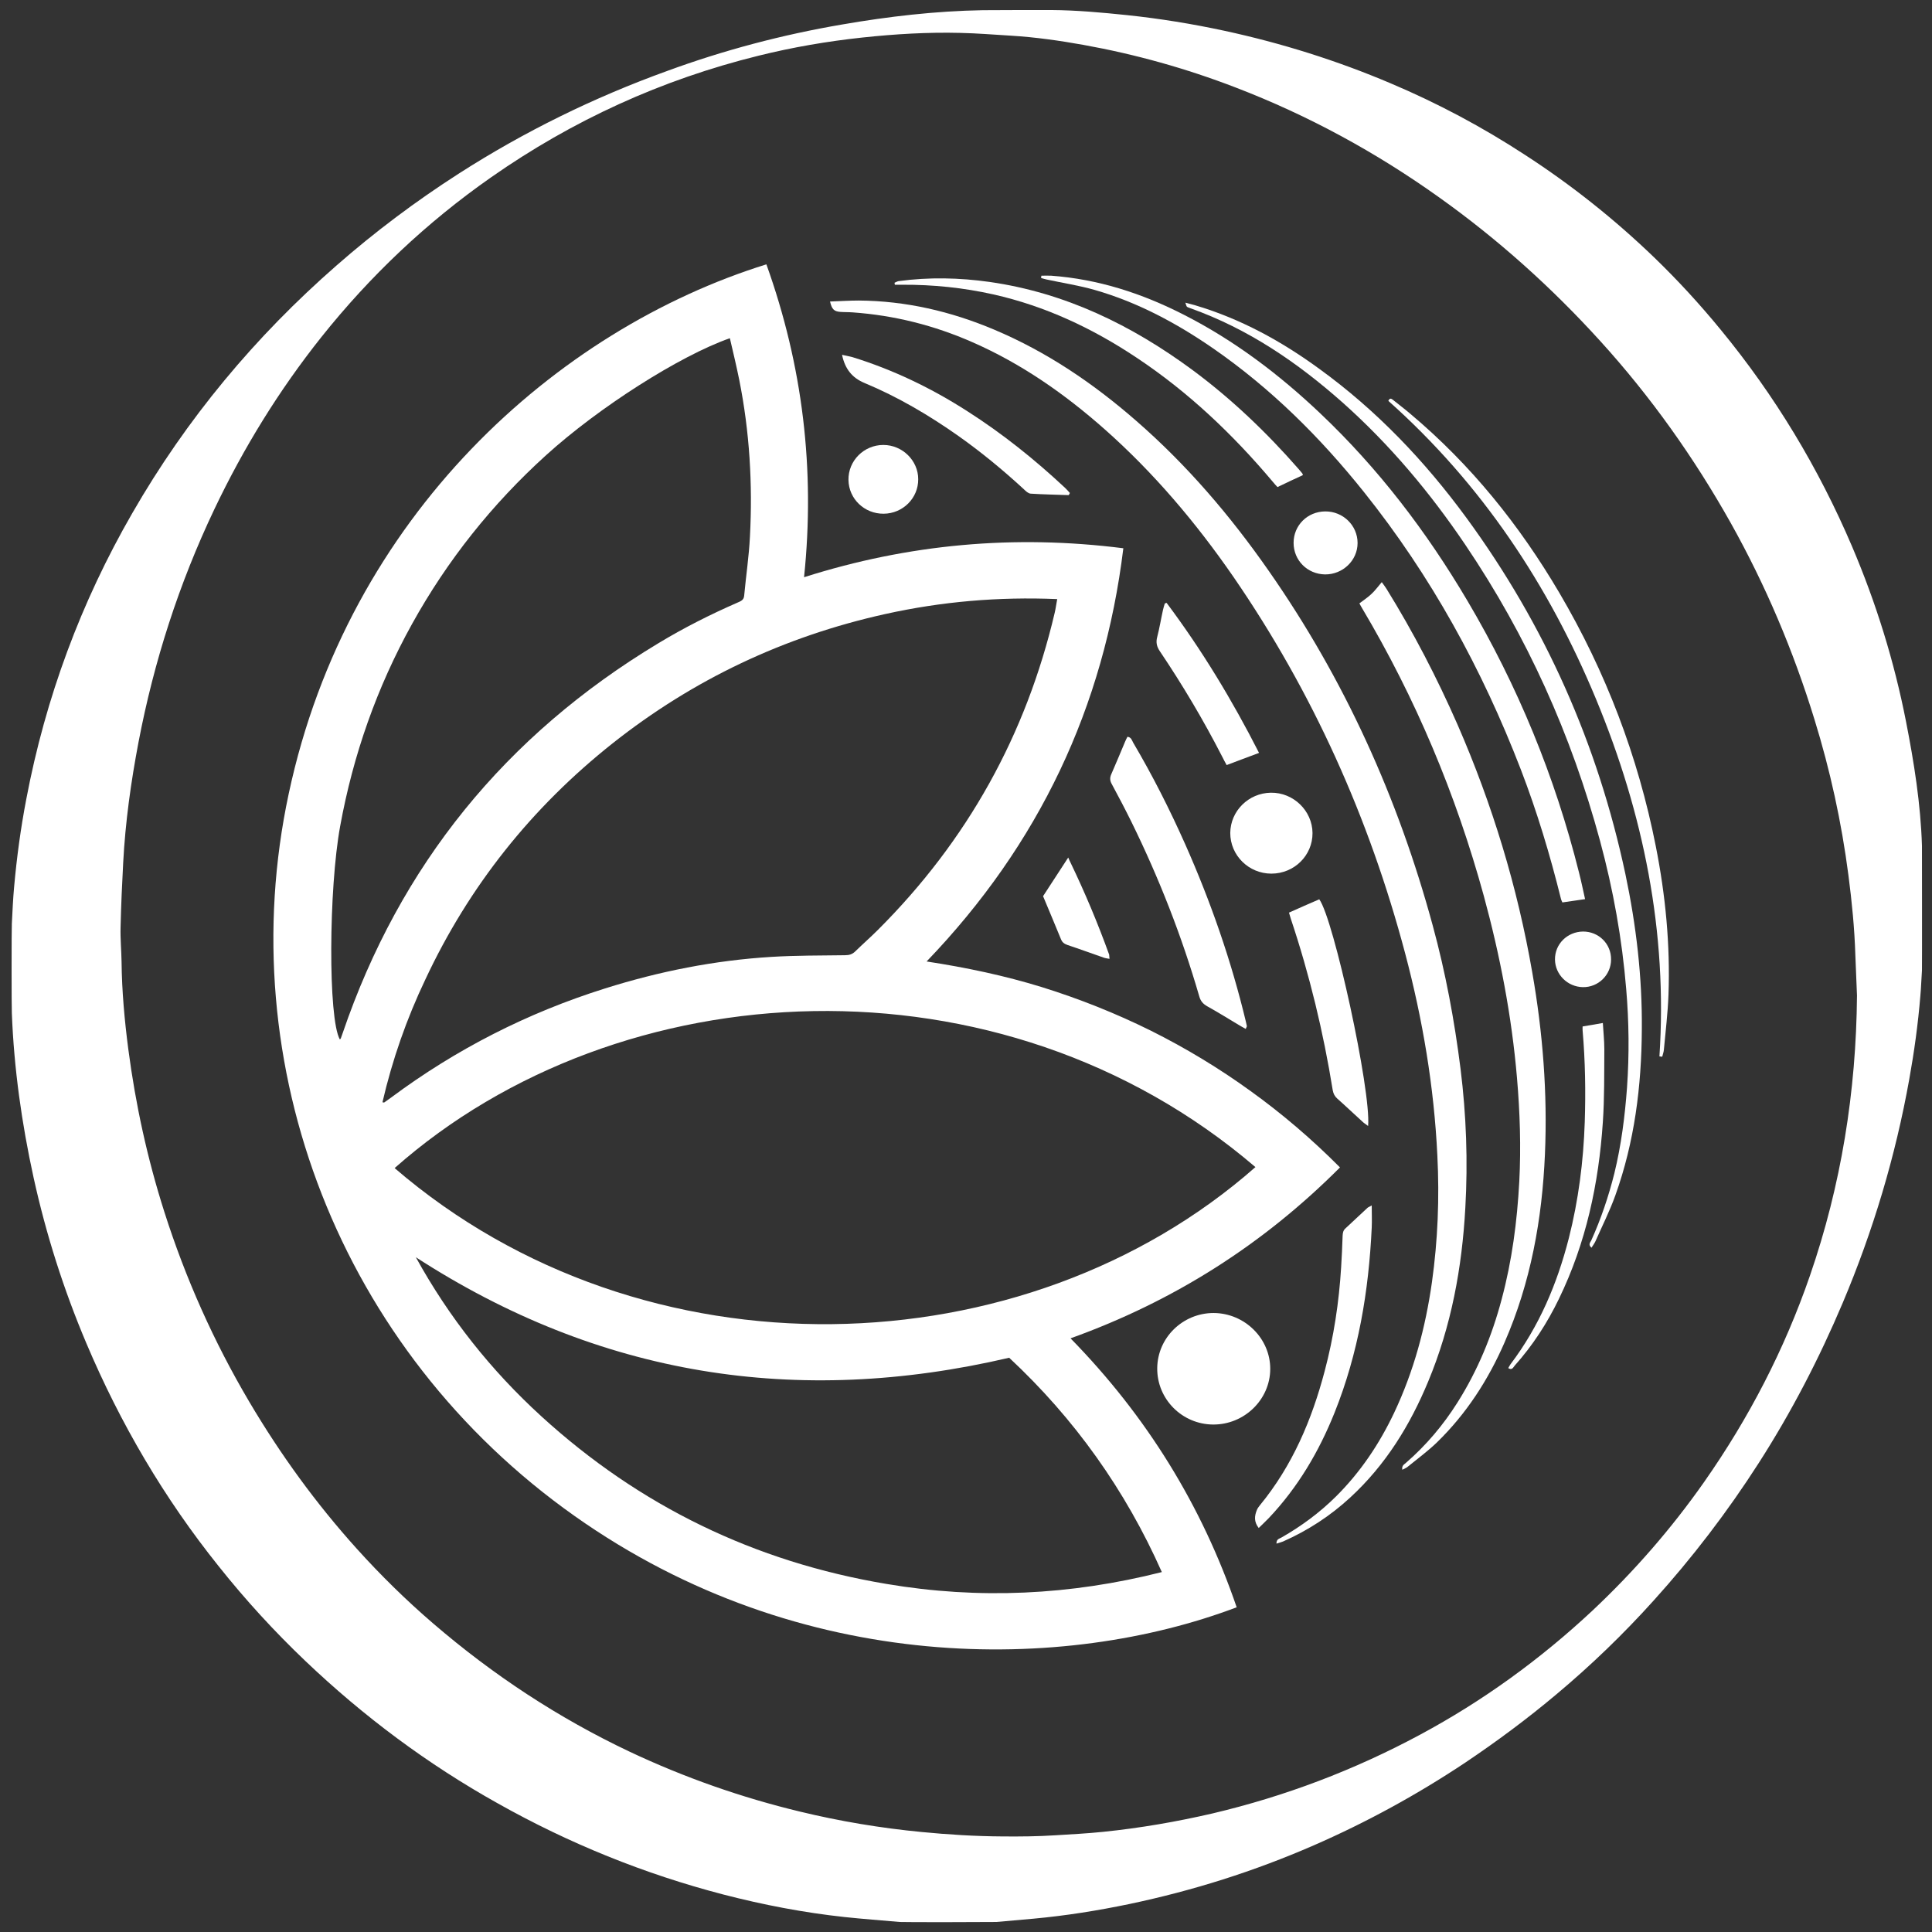 <?xml version="1.0" encoding="utf-8"?>
<!-- Generator: Adobe Illustrator 28.1.0, SVG Export Plug-In . SVG Version: 6.00 Build 0)  -->
<svg version="1.1" id="Livello_2" xmlns="http://www.w3.org/2000/svg" xmlns:xlink="http://www.w3.org/1999/xlink" x="0px" y="0px"
	 viewBox="0 0 117.45 117.45" style="enable-background:new 0 0 117.45 117.45;" xml:space="preserve">
<rect x="0" y="0" width="117.45" height="117.45" fill="#333333" stroke="none"/>
<style type="text/css">
	.st0{fill:#FFFFFF;}
</style>
<g>
	<path class="st0" d="M46.59,16.07c2.21,6.16,2.97,12.47,2.29,19.02c6.36-2.02,12.79-2.6,19.41-1.76c-1.18,9.66-5.12,18-11.96,25.12
		c2.42,0.37,4.74,0.86,7.01,1.56c2.28,0.71,4.49,1.59,6.63,2.65c2.12,1.06,4.14,2.28,6.06,3.67c1.93,1.39,3.73,2.93,5.43,4.64
		c-4.67,4.68-10.09,8.13-16.38,10.39c4.64,4.74,7.99,10.18,10.1,16.35c-10.4,3.94-26.44,4.22-40.25-5.55
		c-14.29-10.1-20.9-27.42-17.38-43.9C21.16,31.33,33.86,20.03,46.59,16.07z M76.32,70.95c-15.52-13.28-38.67-12.03-52.33,0.06
		C39.15,84.06,62.32,83.28,76.32,70.95z M23.25,67.01c0.08,0.01,0.1,0.02,0.11,0.01c0.14-0.1,0.28-0.2,0.42-0.3
		c3.95-2.94,8.29-5.15,13-6.63c3.3-1.04,6.67-1.71,10.13-1.92c1.48-0.09,2.97-0.08,4.46-0.1c0.26,0,0.45-0.06,0.63-0.24
		c0.45-0.44,0.92-0.85,1.37-1.3c5.44-5.43,9.01-11.86,10.75-19.29c0.06-0.25,0.09-0.51,0.15-0.82c-3.57-0.15-7.03,0.15-10.46,0.91
		c-6.14,1.36-11.67,3.98-16.57,7.86c-4.93,3.91-8.73,8.69-11.38,14.35C24.72,61.93,23.85,64.42,23.25,67.01z M44.37,20.56
		c-3.07,1.08-7.97,4.21-11.17,7.11c-3.29,2.98-6.01,6.4-8.15,10.26c-2.14,3.86-3.58,7.96-4.37,12.29
		c-0.7,3.81-0.74,11.71-0.02,12.97c0.02-0.02,0.05-0.04,0.06-0.07c0.04-0.1,0.07-0.21,0.11-0.31c3.48-10.2,9.88-18.1,19.2-23.71
		c1.54-0.93,3.14-1.74,4.79-2.46c0.2-0.09,0.4-0.15,0.42-0.43c0.11-1.19,0.29-2.38,0.35-3.58c0.17-3.2-0.02-6.39-0.65-9.54
		C44.77,22.25,44.57,21.42,44.37,20.56z M70.63,95.57c-2.22-5-5.32-9.34-9.28-13.03c-12.94,3.02-24.95,1.09-36.07-6.11
		c2.01,3.65,4.56,6.87,7.64,9.68c5.96,5.44,12.96,8.84,20.97,10.18C59.49,97.24,65.06,96.98,70.63,95.57z"/>
	<path class="st0" d="M50.46,18.33c0.61-0.02,1.18-0.06,1.74-0.06c2.87,0.02,5.61,0.66,8.24,1.77c3.2,1.35,6.03,3.27,8.63,5.54
		c3.09,2.69,5.72,5.77,8.05,9.11c4.62,6.61,7.88,13.84,9.98,21.58c0.78,2.86,1.32,5.77,1.69,8.71c0.35,2.81,0.45,5.63,0.29,8.45
		c-0.2,3.63-0.85,7.18-2.26,10.56c-1.1,2.65-2.58,5.06-4.73,7.04c-1.21,1.12-2.58,2.01-4.09,2.68c-0.12,0.05-0.25,0.08-0.4,0.13
		c-0.01-0.28,0.18-0.3,0.3-0.37c1.21-0.69,2.32-1.51,3.31-2.49c1.5-1.49,2.65-3.21,3.55-5.11c1.19-2.52,1.9-5.17,2.29-7.92
		c0.36-2.56,0.46-5.12,0.33-7.7c-0.2-4.17-0.89-8.27-1.96-12.3c-2.18-8.21-5.61-15.87-10.45-22.9c-2.26-3.27-4.82-6.3-7.81-8.95
		c-2.43-2.15-5.06-3.99-8.05-5.3c-2.32-1.02-4.74-1.63-7.27-1.81c-0.25-0.02-0.51-0.01-0.76-0.03C50.7,18.93,50.57,18.8,50.46,18.33
		z"/>
	<path class="st0" d="M85.25,89.35c-0.05-0.27,0.13-0.33,0.23-0.43c1.22-1.06,2.25-2.28,3.11-3.64c1.24-1.96,2.11-4.07,2.7-6.3
		c0.63-2.35,0.94-4.73,1.07-7.15c0.11-2.11,0.04-4.21-0.14-6.31c-0.32-3.75-1.03-7.44-2.02-11.07c-1.69-6.16-4.14-12-7.41-17.5
		c-0.05-0.08-0.09-0.16-0.15-0.27c0.25-0.19,0.51-0.36,0.73-0.57c0.22-0.2,0.39-0.44,0.63-0.72c0.11,0.15,0.21,0.28,0.29,0.41
		c1.64,2.65,3.07,5.41,4.32,8.26c2.11,4.84,3.64,9.86,4.54,15.06c0.64,3.65,0.93,7.33,0.77,11.04c-0.17,3.95-0.86,7.8-2.46,11.46
		c-0.99,2.27-2.32,4.33-4.11,6.07c-0.54,0.52-1.15,0.97-1.74,1.45C85.52,89.23,85.39,89.27,85.25,89.35z"/>
	<path class="st0" d="M63.31,16.76c0.2,0,0.39-0.01,0.59,0c2.87,0.21,5.54,1.08,8.08,2.38c3.08,1.57,5.79,3.63,8.27,5.98
		c3.55,3.36,6.48,7.21,8.95,11.39c3.07,5.19,5.33,10.7,6.79,16.53c0.14,0.54,0.25,1.09,0.37,1.62c-0.48,0.07-0.9,0.13-1.38,0.2
		c-0.02-0.05-0.07-0.14-0.09-0.23c-0.66-2.66-1.45-5.29-2.44-7.86C90.1,40.68,87,35.01,82.9,29.89c-2.65-3.31-5.64-6.28-9.15-8.71
		c-2.23-1.54-4.6-2.81-7.22-3.56c-0.95-0.27-1.94-0.42-2.91-0.63c-0.11-0.02-0.22-0.06-0.33-0.09
		C63.29,16.85,63.3,16.81,63.31,16.76z"/>
	<path class="st0" d="M72.06,18.4c0.25,0.07,0.43,0.11,0.6,0.16c2.76,0.82,5.24,2.18,7.54,3.86c3.49,2.53,6.41,5.6,8.94,9.05
		c4.79,6.54,7.99,13.77,9.67,21.66c0.66,3.12,1.03,6.28,1,9.47c-0.02,3.43-0.44,6.81-1.61,10.07c-0.34,0.95-0.8,1.86-1.21,2.79
		c-0.06,0.13-0.15,0.25-0.24,0.39c-0.23-0.19-0.06-0.33-0.01-0.45c0.59-1.31,1.05-2.67,1.4-4.07c0.42-1.72,0.64-3.46,0.77-5.22
		c0.14-2,0.12-3.99-0.05-5.98c-0.25-3.05-0.79-6.05-1.59-9.01c-1.74-6.44-4.44-12.45-8.19-18c-2.14-3.17-4.58-6.08-7.45-8.64
		c-2.75-2.44-5.75-4.49-9.26-5.74c-0.07-0.03-0.15-0.05-0.21-0.09C72.12,18.61,72.11,18.54,72.06,18.4z"/>
	<path class="st0" d="M75.73,62.55c-0.16-0.09-0.29-0.16-0.42-0.24c-0.64-0.38-1.26-0.77-1.91-1.13c-0.27-0.15-0.42-0.33-0.5-0.63
		c-1.06-3.65-2.44-7.17-4.12-10.59c-0.38-0.77-0.78-1.53-1.19-2.29c-0.12-0.21-0.13-0.39-0.03-0.61c0.29-0.66,0.56-1.32,0.84-1.98
		c0.04-0.1,0.09-0.19,0.14-0.29c0.24,0.03,0.27,0.22,0.35,0.36c1.18,2,2.22,4.06,3.16,6.17c1.55,3.49,2.8,7.08,3.69,10.79
		c0.02,0.09,0.04,0.18,0.06,0.27C75.8,62.41,75.77,62.44,75.73,62.55z"/>
	<path class="st0" d="M77.22,83.23c-0.01,1.86-1.58,3.38-3.47,3.37c-1.89-0.01-3.42-1.55-3.4-3.43c0.02-1.86,1.56-3.35,3.43-3.35
		C75.67,79.83,77.23,81.37,77.22,83.23z"/>
	<path class="st0" d="M79.21,28.88c-0.52,0.24-1.01,0.47-1.55,0.73c-0.08-0.09-0.2-0.21-0.3-0.34c-2.42-2.87-5.12-5.44-8.27-7.53
		c-2.67-1.78-5.54-3.13-8.69-3.84c-1.83-0.41-3.68-0.6-5.55-0.59c-0.15,0-0.3,0-0.45,0c-0.01-0.04-0.01-0.08-0.02-0.12
		c0.08-0.03,0.17-0.09,0.25-0.1c1.85-0.25,3.69-0.21,5.53,0.05c4.61,0.66,8.64,2.63,12.33,5.35c2.39,1.77,4.52,3.81,6.47,6.04
		c0.07,0.08,0.14,0.17,0.21,0.25C79.18,28.8,79.19,28.84,79.21,28.88z"/>
	<path class="st0" d="M100.88,64.22c0.5-7.55-0.97-14.76-3.85-21.71c-2.88-6.95-6.96-13.09-12.63-18.14
		c0.08-0.18,0.17-0.15,0.27-0.07c0.36,0.29,0.72,0.56,1.07,0.86c3.68,3.09,6.63,6.76,9.05,10.87c2.83,4.81,4.79,9.95,5.87,15.42
		c0.59,2.98,0.88,5.99,0.77,9.02c-0.04,1.12-0.18,2.24-0.28,3.35c-0.01,0.14-0.07,0.28-0.1,0.42
		C100.99,64.23,100.93,64.23,100.88,64.22z"/>
	<path class="st0" d="M83.39,73.28c0,0.5,0.02,0.92,0,1.34c-0.18,3.87-0.81,7.64-2.26,11.26c-0.95,2.37-2.23,4.54-4,6.41
		c-0.19,0.2-0.4,0.39-0.61,0.6c-0.3-0.38-0.26-0.74-0.11-1.1c0.04-0.1,0.11-0.19,0.18-0.28c1.98-2.41,3.16-5.2,3.94-8.16
		c0.55-2.07,0.87-4.18,1-6.31c0.04-0.64,0.07-1.27,0.09-1.91c0.01-0.18,0.03-0.33,0.18-0.46c0.45-0.41,0.89-0.84,1.34-1.25
		C83.19,73.38,83.26,73.36,83.39,73.28z"/>
	<path class="st0" d="M83.17,68.45c-0.16-0.12-0.26-0.18-0.34-0.26c-0.51-0.46-1.01-0.94-1.53-1.4c-0.16-0.14-0.24-0.3-0.28-0.51
		c-0.57-3.54-1.41-7.02-2.55-10.43c-0.04-0.13-0.08-0.26-0.11-0.37c0.63-0.28,1.23-0.55,1.84-0.81
		C81.07,55.84,83.36,66.3,83.17,68.45z"/>
	<path class="st0" d="M64.97,30.1c-0.77-0.03-1.54-0.04-2.31-0.09c-0.15-0.01-0.3-0.15-0.42-0.27c-1.26-1.16-2.58-2.25-3.98-3.24
		c-1.79-1.26-3.67-2.37-5.71-3.22c-0.74-0.31-1.18-0.84-1.36-1.71c0.26,0.06,0.45,0.09,0.63,0.14c2.49,0.77,4.81,1.89,6.99,3.29
		c2.13,1.36,4.09,2.93,5.93,4.65c0.11,0.1,0.2,0.21,0.3,0.32C65.02,30.02,64.99,30.06,64.97,30.1z"/>
	<path class="st0" d="M70.92,36.65c2.15,2.87,3.99,5.92,5.62,9.12c-0.68,0.25-1.3,0.49-1.97,0.74c-0.09-0.17-0.2-0.36-0.29-0.55
		c-1.13-2.2-2.39-4.32-3.77-6.37c-0.19-0.28-0.25-0.54-0.16-0.87c0.14-0.54,0.23-1.1,0.35-1.64c0.03-0.13,0.07-0.26,0.11-0.39
		C70.84,36.67,70.88,36.66,70.92,36.65z"/>
	<path class="st0" d="M79.79,50.64c0.01,1.36-1.11,2.47-2.5,2.47c-1.38,0-2.5-1.11-2.5-2.47c0.01-1.34,1.11-2.43,2.47-2.45
		C78.63,48.17,79.78,49.29,79.79,50.64z"/>
	<path class="st0" d="M96.21,62.4c0.44-0.07,0.82-0.14,1.23-0.21c0.03,0.54,0.09,1.06,0.09,1.59c-0.01,1.48,0.01,2.96-0.09,4.44
		c-0.25,3.73-1.02,7.34-2.67,10.74c-0.71,1.47-1.59,2.83-2.69,4.06c-0.09,0.1-0.15,0.3-0.39,0.15c0.05-0.09,0.09-0.17,0.14-0.24
		c1.74-2.3,2.83-4.88,3.54-7.65c0.59-2.32,0.89-4.68,0.97-7.07c0.06-1.86,0.03-3.71-0.13-5.56C96.2,62.57,96.21,62.47,96.21,62.4z"
		/>
	<path class="st0" d="M53.72,31.23c-1.17,0.01-2.12-0.9-2.14-2.05c-0.02-1.17,0.94-2.13,2.12-2.13c1.16,0,2.12,0.95,2.12,2.08
		C55.83,30.28,54.89,31.22,53.72,31.23z"/>
	<path class="st0" d="M67.45,58.29c-0.17-0.03-0.27-0.04-0.37-0.08c-0.73-0.25-1.45-0.52-2.18-0.76c-0.19-0.07-0.32-0.15-0.4-0.35
		c-0.35-0.87-0.72-1.72-1.09-2.62c0.47-0.72,0.95-1.46,1.53-2.35c0.06,0.15,0.1,0.23,0.14,0.31c0.88,1.83,1.66,3.69,2.35,5.6
		C67.44,58.1,67.43,58.16,67.45,58.29z"/>
	<path class="st0" d="M78.64,33c0-1.06,0.84-1.9,1.92-1.91c1.08-0.01,1.97,0.85,1.97,1.92c0,1.06-0.9,1.92-1.98,1.91
		C79.47,34.9,78.64,34.06,78.64,33z"/>
	<path class="st0" d="M97.94,58.33c0,0.94-0.78,1.7-1.72,1.68c-0.93-0.02-1.68-0.77-1.69-1.68c-0.01-0.94,0.75-1.69,1.71-1.7
		C97.19,56.63,97.95,57.38,97.94,58.33z"/>
</g>
<path class="st0" d="M63.9,0.61c1.54,0.01,3.08,0.15,4.62,0.31c1.99,0.21,3.96,0.53,5.91,0.95c3.47,0.75,6.85,1.81,10.12,3.2
	c2.84,1.2,5.56,2.65,8.15,4.34c2.81,1.82,5.43,3.9,7.85,6.23c1.44,1.39,2.79,2.86,4.06,4.41c3.29,4,5.94,8.39,7.98,13.17
	c1.46,3.43,2.56,6.97,3.28,10.64c0.49,2.5,0.89,5.01,0.97,7.56c0,0.17,0.01,7.37,0,7.57c-0.04,0.53-0.05,1.06-0.1,1.58
	c-0.14,1.69-0.37,3.36-0.67,5.03c-0.84,4.69-2.2,9.23-4.05,13.61c-1.43,3.38-3.11,6.62-5.09,9.71c-1.91,2.98-4.05,5.78-6.42,8.4
	c-1.83,2.03-3.79,3.92-5.88,5.67c-1.77,1.49-3.63,2.87-5.55,4.16c-2.93,1.95-6,3.63-9.21,5.03c-3.62,1.58-7.36,2.76-11.22,3.57
	c-1.92,0.4-3.86,0.71-5.82,0.89c-0.75,0.07-1.5,0.13-2.26,0.2c-0.15,0.01-5.7,0.02-5.87,0c-1.12-0.1-2.24-0.18-3.36-0.3
	c-2.49-0.27-4.94-0.74-7.37-1.37c-4.8-1.25-9.37-3.1-13.71-5.54c-4.26-2.38-8.15-5.28-11.69-8.65c-1.89-1.8-3.65-3.72-5.28-5.77
	c-3.31-4.13-5.97-8.66-8.04-13.55c-1.38-3.26-2.45-6.62-3.21-10.08c-0.72-3.29-1.19-6.62-1.32-9.99c-0.02-0.39-0.02-5.03,0-5.44
	c0.04-0.75,0.07-1.5,0.14-2.25c0.16-1.79,0.4-3.56,0.74-5.33c1.17-6.16,3.32-11.96,6.44-17.37c3.3-5.74,7.48-10.75,12.44-15.08
	c2.33-2.04,4.8-3.89,7.4-5.56c3.99-2.56,8.21-4.63,12.66-6.24C44,3.05,47.56,2.11,51.19,1.49c2.83-0.49,5.68-0.82,8.55-0.87
	C59.94,0.61,63.72,0.61,63.9,0.61z M112.89,60.52c-0.03-0.82-0.07-1.64-0.1-2.46c-0.05-1.62-0.21-3.24-0.42-4.85
	c-0.42-3.23-1.11-6.39-2.07-9.49c-1.28-4.16-2.96-8.13-5.08-11.92c-2.24-3.99-4.87-7.69-7.94-11.07c-2.96-3.26-6.21-6.18-9.79-8.73
	c-3.85-2.75-7.97-4.99-12.37-6.68c-3.01-1.16-6.09-2.02-9.25-2.59c-1.45-0.26-2.92-0.47-4.39-0.56c-1.04-0.06-2.07-0.15-3.11-0.17
	c-1.98-0.05-3.96,0.07-5.93,0.28c-2.14,0.23-4.25,0.59-6.34,1.11c-5.87,1.45-11.29,3.92-16.26,7.4c-3.9,2.73-7.33,5.97-10.31,9.71
	c-2.57,3.23-4.72,6.72-6.5,10.46c-2.15,4.52-3.67,9.24-4.61,14.16c-0.46,2.42-0.8,4.85-0.93,7.31c-0.07,1.31-0.13,2.63-0.16,3.94
	c-0.02,0.7,0.05,1.4,0.06,2.1c0.02,1.78,0.18,3.55,0.41,5.31c0.44,3.36,1.16,6.66,2.19,9.89c1.29,4.05,3.01,7.9,5.16,11.54
	c1.89,3.2,4.06,6.19,6.54,8.94c1.45,1.61,3,3.13,4.64,4.54c3.65,3.14,7.62,5.75,11.95,7.8c3.33,1.57,6.78,2.78,10.35,3.64
	c2.44,0.59,4.9,1,7.39,1.24c1.64,0.16,3.28,0.26,4.92,0.27c1.07,0.01,2.14,0,3.22-0.07c0.97-0.06,1.94-0.11,2.91-0.21
	c2.24-0.23,4.45-0.61,6.65-1.12c4.4-1.04,8.6-2.63,12.6-4.78c3.82-2.05,7.31-4.58,10.49-7.55c2.52-2.37,4.79-4.97,6.79-7.82
	c2.72-3.88,4.88-8.05,6.43-12.54C111.93,72.05,112.84,66.36,112.89,60.52z"/>
</svg>
